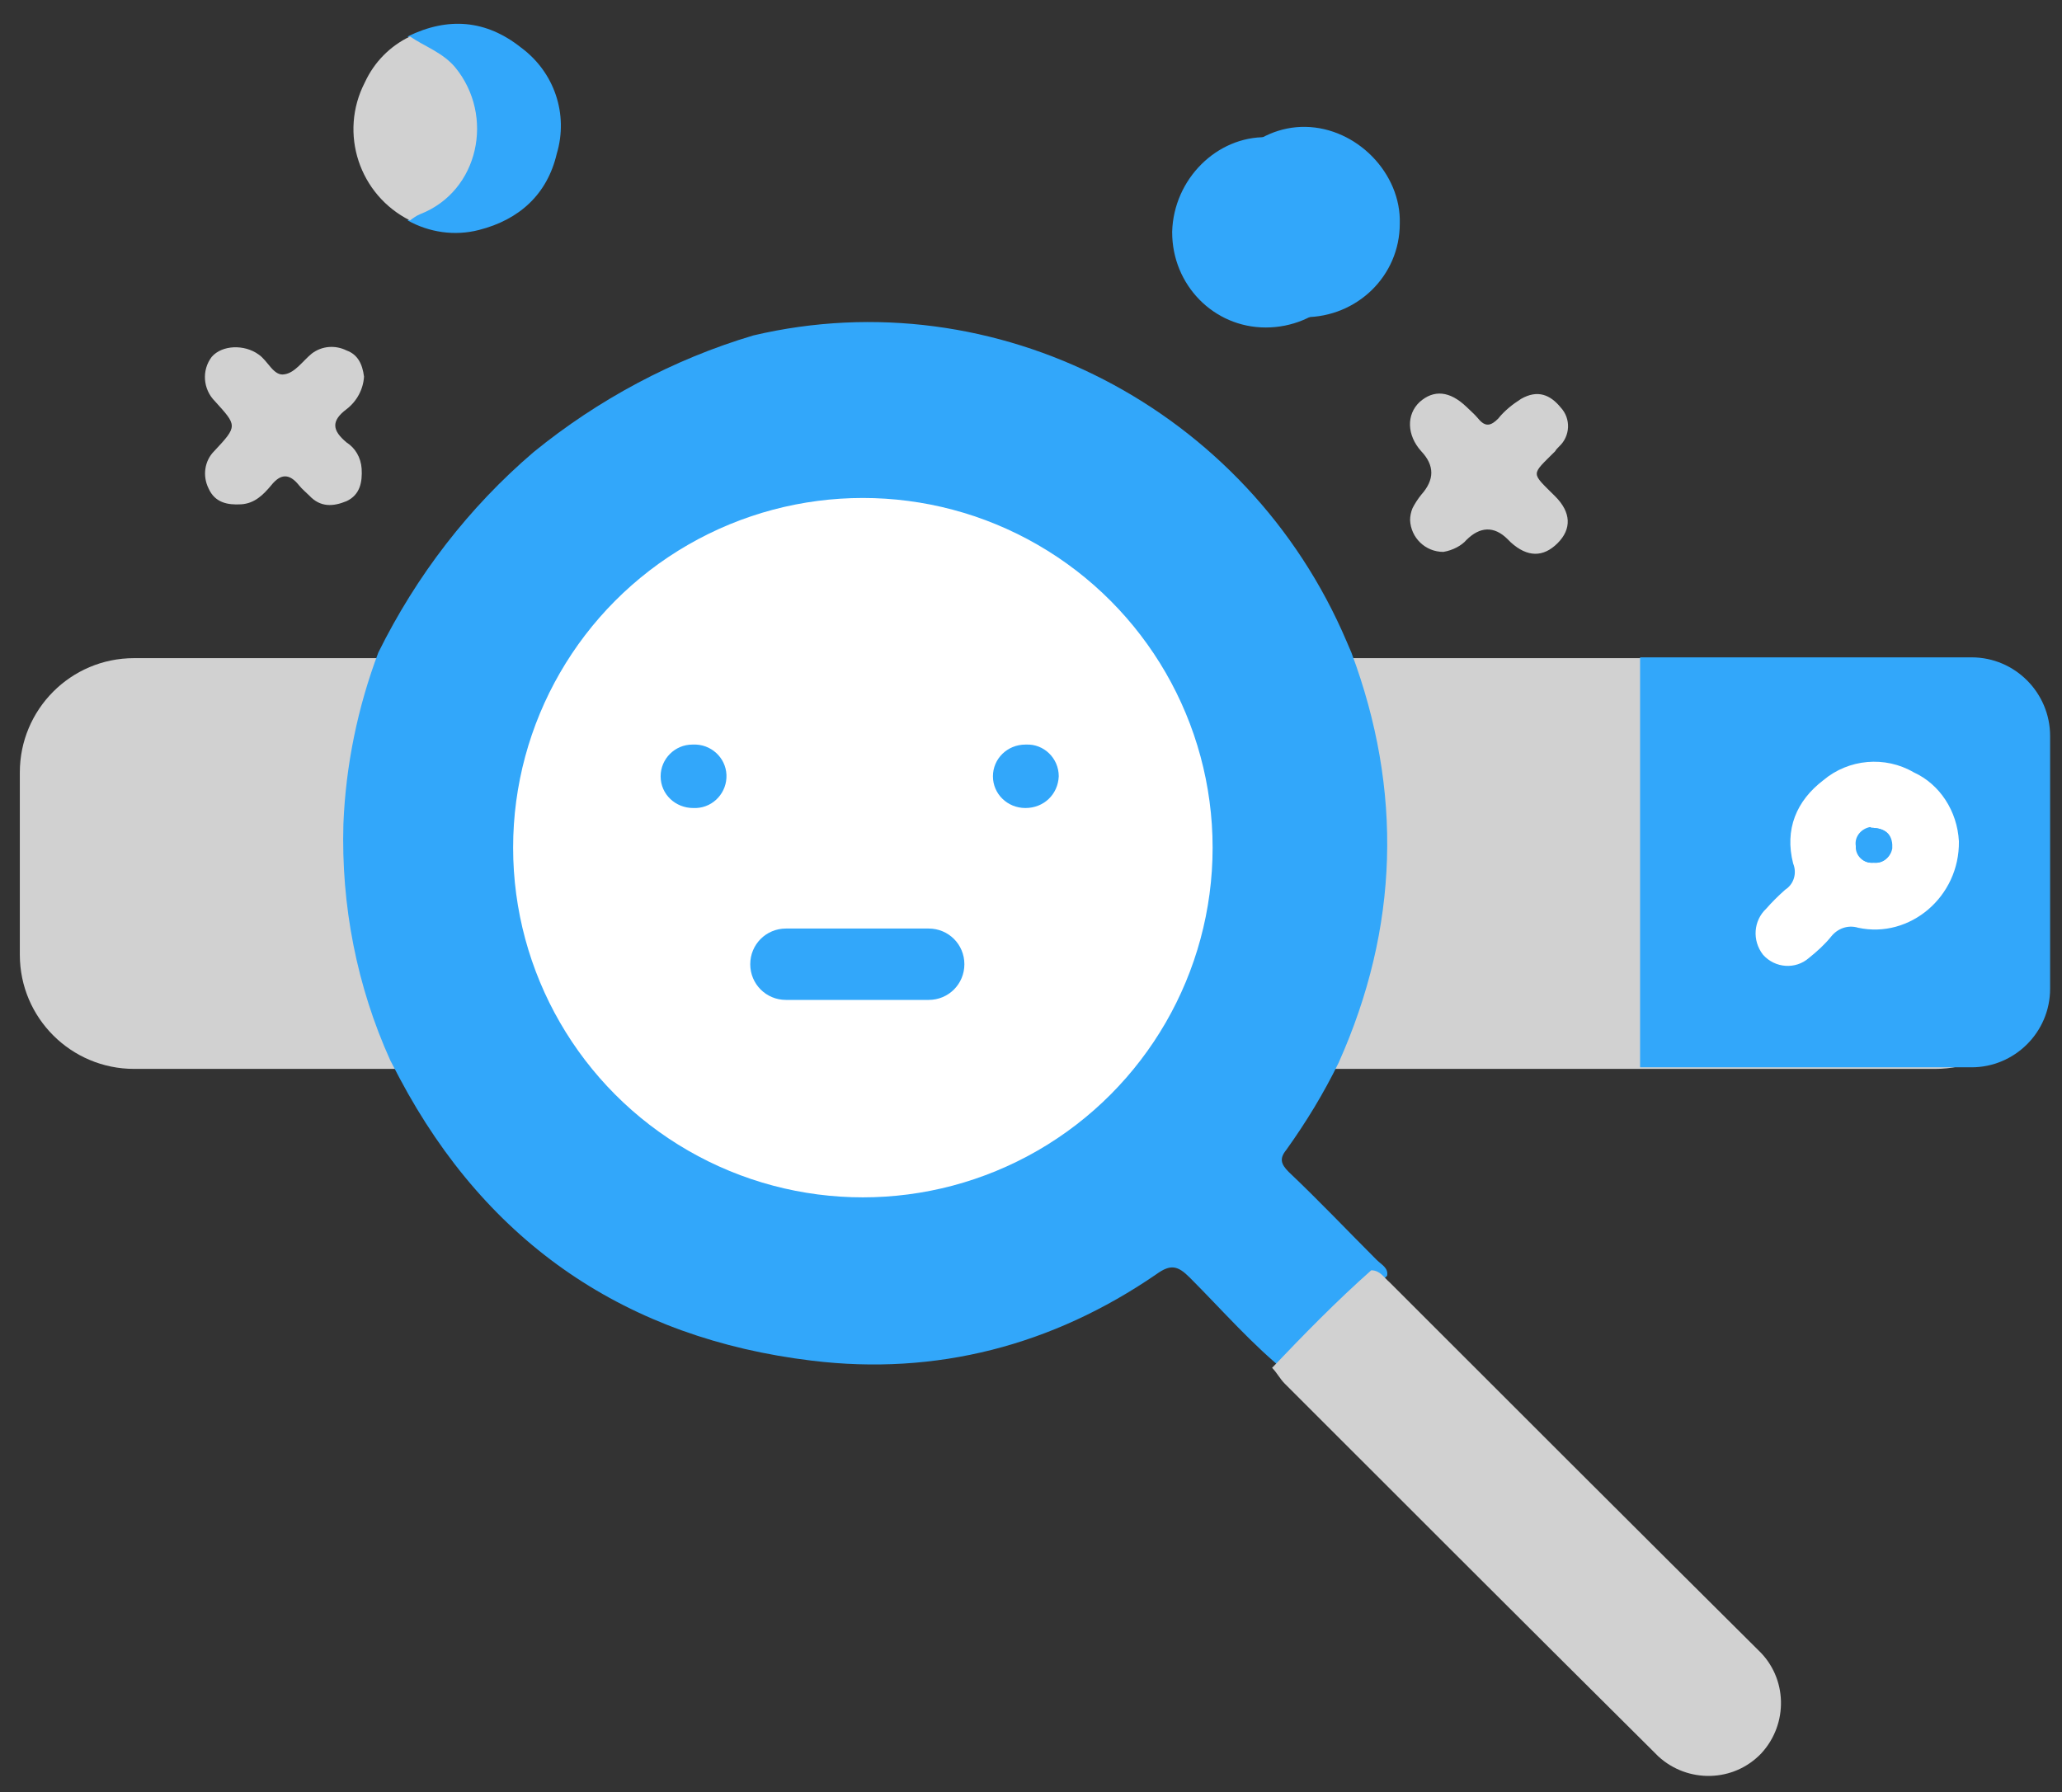 <?xml version="1.0" encoding="utf-8"?>
<!-- Generator: Adobe Illustrator 26.5.0, SVG Export Plug-In . SVG Version: 6.00 Build 0)  -->
<svg version="1.1" id="Layer_1" xmlns="http://www.w3.org/2000/svg" xmlns:xlink="http://www.w3.org/1999/xlink" x="0px" y="0px"
	 viewBox="0 0 260 226" style="enable-background:new 0 0 260 226;" xml:space="preserve">
<rect x="0" y="0" width="260" height="226" fill="#333333" stroke="none"/>
<style type="text/css">
	.st0{fill:#D1D1D1;}
	.st1{fill:#32A7FA;}
	.st2{fill:#FFFFFF;}
</style>
<path id="Rectangle_4238" class="st0" d="M16.9,83H244c7.9,0,14.4,6.4,14.4,14.4v23c0,7.9-6.4,14.4-14.4,14.4H16.9
	c-7.9,0-14.4-6.4-14.4-14.4v-23C2.5,89.5,8.9,83,16.9,83z"/>
<path id="Path_36794" class="st1" d="M206.8,82.9h41.8c5.5,0,9.9,4.5,9.9,9.9v31.9c0,5.5-4.5,9.9-9.9,9.9h-41.8V82.9L206.8,82.9
	L206.8,82.9z"/>
<path id="Path_36795" class="st1" d="M95,42.3c30.6-7.2,62.3,9.2,74.8,38.6c0.2,0.5,0.4,0.9,0.6,1.4c6.5,17.4,6,34.7-1.6,51.7
	c-1.9,3.9-4.1,7.5-6.6,11c-0.9,1.1-0.7,1.8,0.3,2.8c3.8,3.6,7.4,7.4,11.1,11.1c0.6,0.6,1.5,1,1.3,2c-4.4,3.9-8.4,8.1-12.5,12.3
	c-4.5-3.6-8.3-8-12.4-12.1c-1.5-1.5-2.4-1.7-4.2-0.4c-13.1,9-27.8,12.8-43.4,10.9c-23.3-2.8-40.9-14.7-52-35.6
	c-0.4-0.8-0.8-1.5-1.2-2.3c-4.2-9.3-6.2-19.5-5.9-29.8c0.3-7.4,1.8-14.7,4.4-21.6c4.8-9.7,11.4-18.3,19.6-25.3
	C75.4,50.4,84.9,45.3,95,42.3L95,42.3z"/>
<path id="Path_36796" class="st0" d="M160.4,172.5c4-4.2,8.1-8.4,12.5-12.3c1.1,0,1.6,0.9,2.3,1.5c15.5,15.5,31,31,46.5,46.4
	c3.7,3.5,3.8,9.3,0.4,13c-3.5,3.7-9.3,3.8-13,0.4c-0.1-0.1-0.2-0.2-0.4-0.4c-15.6-15.5-31.2-31.1-46.7-46.6
	C161.4,173.9,161,173.1,160.4,172.5L160.4,172.5z"/>
<path id="Path_36797" class="st1" d="M152.7,27.9c0.2-6.6,5.6-12,11.9-11.9c6.5,0.1,12.1,5.9,11.9,12.2c0,6.6-5.4,11.8-12,11.8
	s-11.8-5.4-11.8-12C152.7,28,152.7,28,152.7,27.9L152.7,27.9z"/>
<path id="Path_36798" class="st0" d="M45.9,47.5c-0.1,1.6-0.9,3.1-2.2,4.1c-2,1.5-1.8,2.7,0,4.2c1.1,0.7,1.8,1.9,1.9,3.3
	c0.1,1.7-0.2,3.3-1.9,4.1c-1.7,0.7-3.3,0.8-4.7-0.7c-0.4-0.4-0.9-0.8-1.3-1.3c-1.2-1.5-2.3-1.5-3.5,0c-1,1.2-2.1,2.3-3.8,2.4
	s-3.3-0.2-4.1-2c-0.8-1.6-0.5-3.5,0.7-4.7c3-3.2,2.9-3.2,0.1-6.3c-1.5-1.5-1.7-3.9-0.4-5.6c1.3-1.5,4.1-1.6,5.9-0.3
	c1.2,0.8,1.9,2.8,3.3,2.5c1.3-0.2,2.3-1.7,3.4-2.6c1.3-1,3-1.1,4.4-0.4C45.1,44.7,45.7,45.9,45.9,47.5L45.9,47.5z"/>
<path id="Path_36799" class="st0" d="M182,69.6c-2.3,0-4.1-1.8-4.2-4c0-0.5,0.1-1,0.3-1.5c0.3-0.6,0.7-1.2,1.1-1.7
	c1.7-1.9,1.7-3.7,0-5.5c-1.8-2-1.9-4.6-0.2-6.2c1.8-1.6,3.8-1.4,5.9,0.6c0.5,0.5,1,0.9,1.5,1.5c0.9,1.1,1.6,0.9,2.5,0
	c0.8-1,1.8-1.8,2.9-2.5c2.1-1.2,3.7-0.5,5,1.1c1.3,1.4,1.2,3.6-0.2,4.9c-0.2,0.2-0.4,0.4-0.5,0.6c-3.1,3.1-3.1,2.6,0,5.7
	c2,2,2.1,4.1,0.3,5.9c-1.8,1.8-3.8,1.8-5.9-0.1c-0.1-0.1-0.2-0.2-0.4-0.4c-1.7-1.7-3.5-1.6-5.2,0.1C184.3,68.8,183.2,69.4,182,69.6
	L182,69.6z"/>
<path id="Path_36800" class="st1" d="M51.4,4.6c5.1-2.5,9.9-2.1,14.3,1.4c4.2,3.1,6,8.4,4.5,13.4c-1.2,5.1-4.7,8.3-9.8,9.6
	c-3.1,0.8-6.3,0.3-9-1.2c0.4-0.3,0.8-0.6,1.3-0.8C60,24,62.1,14.6,57,8.5C55.5,6.6,53.2,5.9,51.4,4.6L51.4,4.6z"/>
<path id="Path_36801" class="st0" d="M51.7,4.6c1.9,1.3,4.1,2,5.7,3.9c5,6.1,3,15.6-4.4,18.5c-0.5,0.2-0.9,0.5-1.3,0.8
	c-6.4-3.2-9-11-5.7-17.4C47.2,7.8,49.2,5.8,51.7,4.6L51.7,4.6z"/>
<path id="Path_36802" class="st2" d="M247,106.1c0.1,7-6.2,12.3-12.7,10.9c-1.3-0.4-2.6,0.1-3.4,1.1c-0.8,1-1.8,1.9-2.8,2.7
	c-1.7,1.5-4.3,1.3-5.8-0.4c-1.4-1.8-1.2-4.3,0.4-5.8c0.7-0.8,1.5-1.6,2.4-2.4c1.1-0.7,1.5-2.1,1-3.3c-1.1-4.3,0.4-7.9,3.8-10.5
	c3.2-2.7,7.8-3.1,11.4-1C244.6,98.9,246.8,102.3,247,106.1L247,106.1z M236.2,104.4c-1.2,0-2.1,0.9-2.1,2.1c0,0.1,0,0.2,0,0.3
	c0,1.1,0.8,2,1.9,2c0.1,0,0.2,0,0.3,0c1.1,0.1,2.1-0.7,2.3-1.8c0-0.1,0-0.3,0-0.5C238.5,105.1,237.6,104.5,236.2,104.4L236.2,104.4z
	"/>
<path id="Path_36803" class="st1" d="M236.2,104.4c1.4,0.1,2.3,0.7,2.3,2.2c0.1,1.1-0.7,2.1-1.8,2.2c-0.1,0-0.3,0-0.5,0
	c-1.1,0.1-2.1-0.7-2.2-1.8c0-0.1,0-0.2,0-0.3c-0.2-1.2,0.7-2.2,1.8-2.4C236,104.4,236.1,104.4,236.2,104.4L236.2,104.4z"/>
<path id="Path_36804" class="st1" d="M147.8,29.2c0.2-6.6,5.6-12,11.9-11.9c6.5,0.1,12.1,5.9,11.9,12.2c0,6.6-5.4,11.8-12,11.8
	c-6.6,0-11.8-5.4-11.8-12C147.8,29.3,147.8,29.3,147.8,29.2L147.8,29.2z"/>
<circle id="Ellipse_681" class="st2" cx="108.8" cy="106.9" r="44.1"/>
<path id="Path_36806" class="st1" d="M133.5,97.9c-0.1,2.3-1.9,4-4.2,4c-2.3,0-4.1-1.8-4.1-4c0-2.2,1.8-4,4.1-4c0,0,0,0,0.1,0
	C131.6,93.8,133.5,95.6,133.5,97.9L133.5,97.9z"/>
<path id="Path_36807" class="st1" d="M87.4,101.9c-2.2,0-4.1-1.7-4.1-4c0,0,0,0,0,0c0-2.2,1.8-4,4-4c0,0,0.1,0,0.1,0
	c2.2-0.1,4.1,1.6,4.2,3.8c0.1,2.2-1.6,4.1-3.8,4.2C87.6,101.9,87.5,101.9,87.4,101.9L87.4,101.9z"/>
<path id="Rectangle_4243" class="st1" d="M99.1,117.1h18c2.5,0,4.5,2,4.5,4.5l0,0c0,2.5-2,4.5-4.5,4.5h-18c-2.5,0-4.5-2-4.5-4.5l0,0
	C94.6,119.1,96.6,117.1,99.1,117.1z"/>
</svg>
